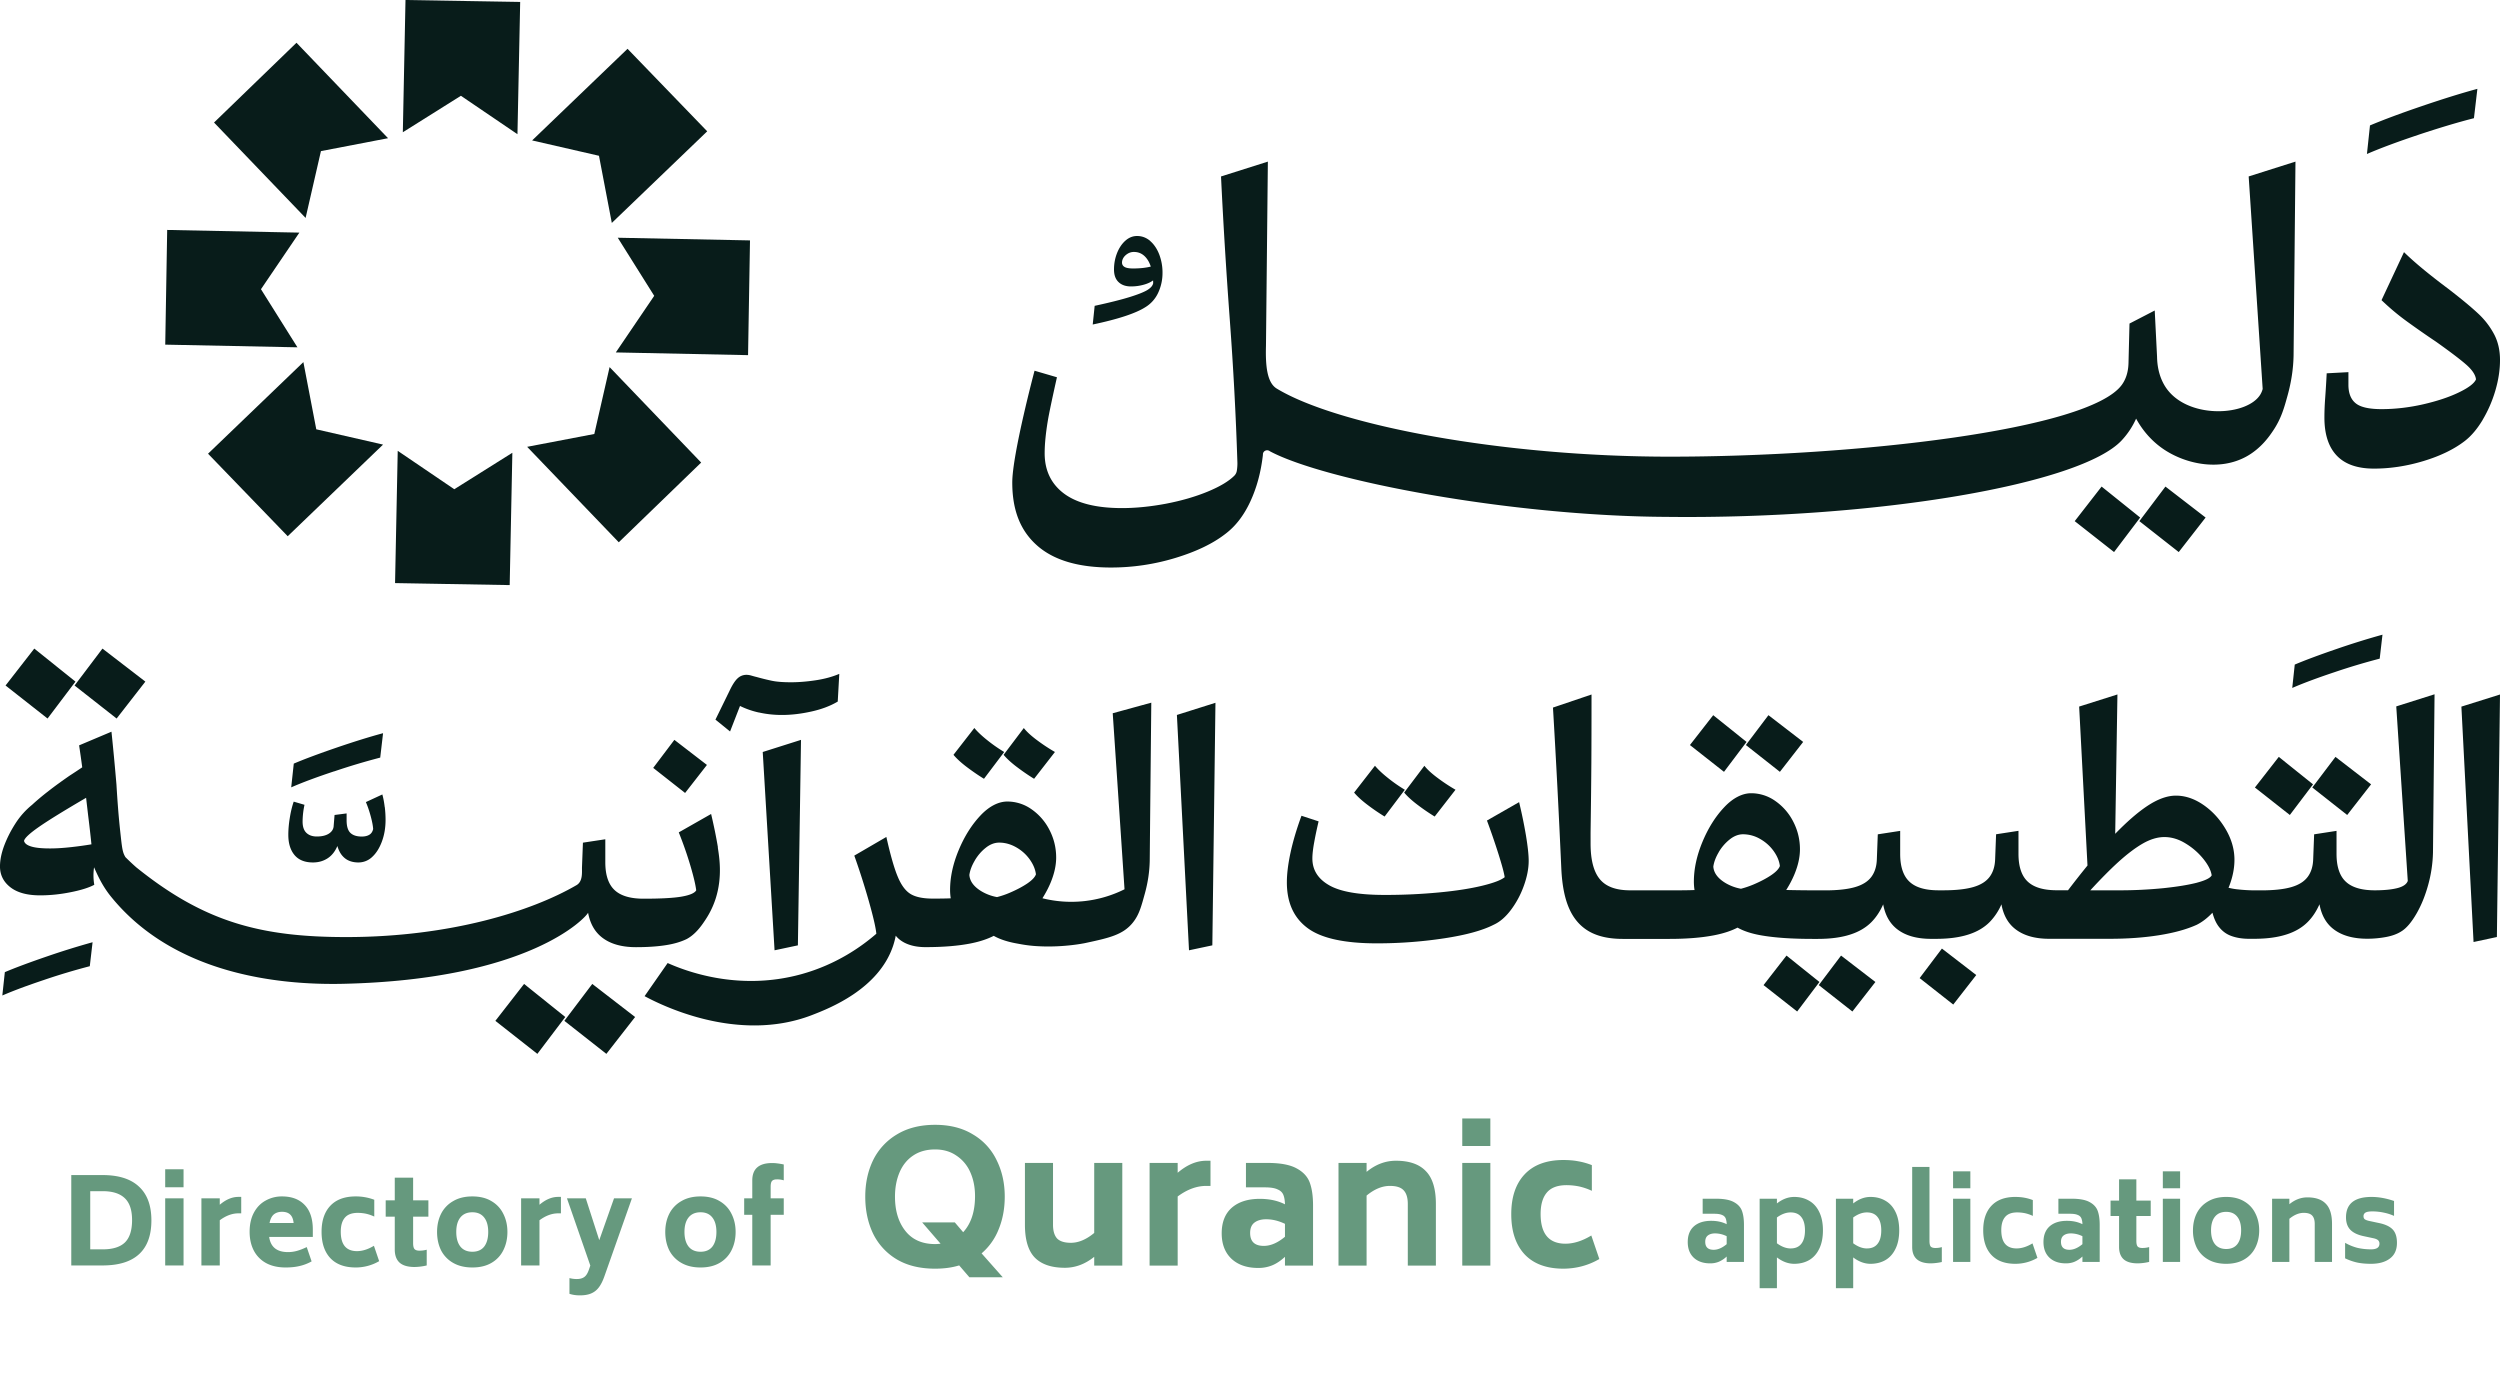 <svg xmlns="http://www.w3.org/2000/svg" width="237" height="132" fill="none" viewBox="0 0 237 132"><path fill="#66997E" d="M9.73 111.397c1.521 0 2.67.366 3.446 1.097.784.723 1.176 1.789 1.176 3.198 0 1.417-.388 2.483-1.164 3.199-.776.716-1.93 1.073-3.459 1.073H6.757v-8.567h2.972Zm2.79 4.261c0-.941-.229-1.631-.689-2.068-.46-.444-1.16-.667-2.102-.667H8.554v5.516h1.175c.957 0 1.662-.219 2.114-.656.452-.444.678-1.153.678-2.125Zm3.14-4.814h1.741v1.706h-1.74v-1.706Zm0 2.757h1.741v6.363h-1.74v-6.363Zm7.208-.135v1.559h-.26c-.595 0-1.187.219-1.774.656v4.283h-1.74v-6.363h1.74v.611c.58-.498 1.171-.746 1.774-.746h.26Zm2.65 3.797c.136.957.73 1.436 1.786 1.436.286 0 .565-.038.836-.113.279-.076.591-.196.938-.362l.463 1.356a4.268 4.268 0 0 1-1.152.441c-.377.09-.814.136-1.311.136-.724 0-1.342-.14-1.854-.419a2.845 2.845 0 0 1-1.164-1.186c-.264-.513-.396-1.104-.396-1.775 0-.708.136-1.315.407-1.819.271-.505.64-.886 1.108-1.142a3.114 3.114 0 0 1 1.56-.395c.911 0 1.623.267 2.136.802.52.535.78 1.319.78 2.351v.689h-4.137Zm1.22-2.384c-.316 0-.576.082-.78.248-.195.166-.33.437-.406.814h2.283c-.038-.369-.147-.637-.328-.803-.18-.173-.437-.259-.768-.259Zm6.946 5.278c-1.032-.008-1.823-.306-2.374-.893-.55-.596-.825-1.424-.825-2.487 0-1.055.275-1.876.825-2.464.55-.587 1.342-.885 2.374-.892a4.895 4.895 0 0 1 1.797.316v1.594a3.82 3.82 0 0 0-.791-.272 3.976 3.976 0 0 0-.814-.079c-.55.008-.95.166-1.198.475-.249.301-.373.738-.373 1.311 0 1.221.509 1.835 1.526 1.842.52 0 1.058-.169 1.616-.508l.497 1.458a4.414 4.414 0 0 1-2.26.599Zm5.48-4.815v2.509c0 .264.042.448.125.554.09.105.248.158.474.158.241 0 .471-.03.69-.09v1.491a5.315 5.315 0 0 1-1.142.147c-.648 0-1.126-.139-1.435-.418-.301-.279-.452-.693-.452-1.243v-3.108h-.86v-1.548h.86v-2.148h1.74v2.148h1.447v1.548h-1.447Zm5.616 4.815c-.716 0-1.326-.147-1.831-.441a2.865 2.865 0 0 1-1.142-1.198c-.248-.513-.373-1.089-.373-1.729 0-.633.125-1.202.373-1.707a2.845 2.845 0 0 1 1.142-1.209c.505-.302 1.115-.452 1.83-.452.717 0 1.323.15 1.82.452.498.293.87.697 1.12 1.209.255.505.384 1.074.384 1.707 0 .64-.129 1.216-.385 1.729a2.81 2.81 0 0 1-1.119 1.198c-.497.294-1.103.441-1.82.441Zm0-1.492c.49 0 .862-.162 1.119-.486.256-.332.384-.795.384-1.39 0-.588-.128-1.044-.384-1.368-.257-.332-.63-.497-1.12-.497-.497 0-.877.165-1.14.497-.257.324-.385.78-.385 1.368 0 .587.128 1.047.384 1.378.264.332.645.498 1.142.498Zm8.396-5.199v1.559h-.26c-.595 0-1.186.219-1.774.656v4.283h-1.74v-6.363h1.74v.611c.58-.498 1.172-.746 1.774-.746h.26Zm6.73.135-2.6 7.369c-.165.475-.353.844-.564 1.108a1.72 1.72 0 0 1-.735.554c-.279.113-.625.169-1.04.169-.361 0-.69-.049-.983-.147v-1.491c.226.06.456.09.69.09.293 0 .527-.06.7-.181.181-.12.332-.354.452-.701l.136-.395-2.215-6.375h1.785l1.278 3.967 1.401-3.967h1.695Zm6.507 6.556c-.716 0-1.326-.147-1.831-.441a2.865 2.865 0 0 1-1.142-1.198c-.248-.513-.373-1.089-.373-1.729 0-.633.125-1.202.373-1.707a2.845 2.845 0 0 1 1.142-1.209c.505-.302 1.115-.452 1.83-.452.717 0 1.323.15 1.82.452.498.293.87.697 1.12 1.209.255.505.384 1.074.384 1.707 0 .64-.129 1.216-.385 1.729a2.81 2.81 0 0 1-1.119 1.198c-.497.294-1.103.441-1.82.441Zm0-1.492c.49 0 .862-.162 1.119-.486.256-.332.384-.795.384-1.39 0-.588-.128-1.044-.384-1.368-.257-.332-.63-.497-1.12-.497-.497 0-.877.165-1.14.497-.257.324-.385.78-.385 1.368 0 .587.128 1.047.384 1.378.264.332.644.498 1.142.498Zm7.244-6.861c-.227 0-.385.053-.475.159-.083.098-.124.278-.124.542v1.096H74.3v1.56h-1.243v4.803h-1.741v-4.803h-.768v-1.56h.768v-1.695c0-1.1.63-1.65 1.888-1.65.293 0 .659.045 1.096.136v1.503a2.159 2.159 0 0 0-.644-.091ZM95.25 113.443c0 1.118-.19 2.144-.57 3.077a5.807 5.807 0 0 1-1.625 2.299l2.005 2.264h-3.163l-.968-1.123c-.668.207-1.429.311-2.282.311-1.428 0-2.638-.294-3.63-.882a5.797 5.797 0 0 1-2.246-2.437c-.496-1.037-.744-2.206-.744-3.509 0-1.279.248-2.431.744-3.457a5.803 5.803 0 0 1 2.247-2.437c1.002-.61 2.212-.916 3.63-.916 1.405 0 2.604.306 3.595.916a5.638 5.638 0 0 1 2.247 2.455c.507 1.025.76 2.172.76 3.439Zm-10.405 0c0 1.337.328 2.42.985 3.25.657.83 1.596 1.245 2.817 1.245.139 0 .312-.012.519-.035l-1.746-2.022h3.094l.795.933c.75-.818 1.124-1.959 1.124-3.422 0-.842-.15-1.596-.45-2.265a3.607 3.607 0 0 0-1.313-1.573c-.565-.391-1.239-.587-2.023-.587-.818 0-1.515.196-2.091.587-.565.381-.991.911-1.28 1.591-.287.679-.431 1.446-.431 2.298Zm21.549-3.197v9.731h-2.662v-.83c-.864.692-1.792 1.038-2.783 1.038-1.267 0-2.218-.323-2.852-.968-.622-.646-.933-1.683-.933-3.112v-5.859h2.662v5.859c0 .576.127 1.009.38 1.297.265.276.703.415 1.314.415.726 0 1.463-.312 2.212-.934v-6.637h2.662Zm8.361-.208v2.386h-.398c-.91 0-1.814.334-2.713 1.002v6.551h-2.662v-9.731h2.662v.933c.887-.76 1.792-1.141 2.713-1.141h.398Zm5.418.208c1.21 0 2.126.173 2.748.518.623.334 1.037.784 1.245 1.348.207.565.311 1.285.311 2.161v5.704h-2.662v-.83c-.415.381-.824.652-1.227.813a3.43 3.43 0 0 1-1.314.242c-1.06 0-1.901-.288-2.523-.864-.623-.588-.934-1.395-.934-2.42 0-1.049.317-1.856.951-2.42.645-.565 1.533-.847 2.662-.847.91 0 1.705.173 2.385.518-.011-.38-.063-.679-.155-.898-.093-.231-.277-.404-.554-.519-.265-.127-.662-.19-1.192-.19h-1.798v-2.316h2.057Zm-.363 7.864c.645 0 1.314-.288 2.005-.864v-1.227c-.599-.288-1.193-.432-1.78-.432-.461 0-.83.103-1.106.311-.277.207-.415.536-.415.985 0 .818.432 1.227 1.296 1.227Zm12.526-8.072c1.268 0 2.213.329 2.835.986.634.645.951 1.682.951 3.111v5.842h-2.662v-5.842c0-.576-.127-1.003-.381-1.279-.253-.288-.691-.432-1.313-.432-.738 0-1.475.305-2.213.916v6.637h-2.662v-9.731h2.662v.847c.853-.703 1.781-1.055 2.783-1.055Zm6.287-4.01h2.662v2.61h-2.662v-2.61Zm0 4.218h2.662v9.731h-2.662v-9.731Zm9.536 10.025c-1.578-.012-2.788-.467-3.63-1.365-.841-.911-1.261-2.178-1.261-3.803 0-1.613.42-2.87 1.261-3.768.842-.899 2.052-1.354 3.63-1.366.565 0 1.049.04 1.452.121.415.069.847.19 1.297.363v2.437a5.836 5.836 0 0 0-1.21-.415 6.059 6.059 0 0 0-1.245-.121c-.841.012-1.452.254-1.832.726-.38.461-.571 1.13-.571 2.006 0 1.866.778 2.805 2.334 2.817.795 0 1.619-.259 2.472-.778l.76 2.23c-1.048.611-2.201.916-3.457.916ZM162.679 113.639c.744 0 1.308.106 1.691.319.383.206.639.482.766.83.128.348.192.791.192 1.33v3.511h-1.639v-.511a2.524 2.524 0 0 1-.755.5 2.112 2.112 0 0 1-.809.149c-.652 0-1.17-.177-1.553-.532-.383-.362-.574-.858-.574-1.489 0-.646.195-1.142.585-1.49.397-.347.943-.521 1.638-.521.561 0 1.05.106 1.468.319a1.603 1.603 0 0 0-.095-.553.586.586 0 0 0-.341-.319c-.163-.078-.408-.117-.734-.117h-1.106v-1.426h1.266Zm-.224 4.841c.397 0 .809-.178 1.234-.532v-.756a2.514 2.514 0 0 0-1.095-.266c-.284 0-.511.064-.681.192-.171.128-.256.33-.256.606 0 .504.266.756.798.756Zm7.635-5.011c.532 0 1.004.12 1.415.362.412.234.731.588.958 1.063.234.476.351 1.057.351 1.745 0 .688-.117 1.27-.351 1.745-.227.475-.546.833-.958 1.074-.411.234-.883.351-1.415.351-.56 0-1.106-.202-1.638-.606v2.915h-1.638v-8.479h1.638v.447c.525-.412 1.071-.617 1.638-.617Zm-.34 4.883c.447 0 .784-.145 1.011-.436.234-.291.351-.717.351-1.277 0-.553-.117-.975-.351-1.266-.227-.291-.564-.436-1.011-.436-.426 0-.858.16-1.298.479v2.447c.447.326.879.489 1.298.489Zm7.571-4.883c.532 0 1.004.12 1.415.362.412.234.731.588.958 1.063.234.476.351 1.057.351 1.745 0 .688-.117 1.27-.351 1.745-.227.475-.546.833-.958 1.074-.411.234-.883.351-1.415.351-.56 0-1.106-.202-1.638-.606v2.915h-1.638v-8.479h1.638v.447c.525-.412 1.071-.617 1.638-.617Zm-.34 4.883c.447 0 .784-.145 1.01-.436.235-.291.352-.717.352-1.277 0-.553-.117-.975-.352-1.266-.226-.291-.563-.436-1.01-.436-.426 0-.858.16-1.298.479v2.447c.447.326.879.489 1.298.489Zm6.071 1.415c-1.184 0-1.777-.518-1.777-1.553v-7.586h1.639v7.011c0 .255.039.433.117.532.085.092.234.138.447.138.219 0 .422-.028.606-.085v1.415a5.268 5.268 0 0 1-1.032.128Zm2.099-8.724h1.638v1.607h-1.638v-1.607Zm0 2.596h1.638v5.99h-1.638v-5.99Zm5.869 6.17c-.972-.007-1.716-.287-2.234-.84-.518-.56-.777-1.341-.777-2.341 0-.992.259-1.766.777-2.319.518-.553 1.262-.833 2.234-.84.348 0 .645.025.894.074.255.043.521.117.798.224v1.5a3.586 3.586 0 0 0-.745-.256 3.743 3.743 0 0 0-.766-.074c-.518.007-.894.156-1.128.447-.234.283-.351.695-.351 1.234 0 1.149.479 1.727 1.436 1.734.49 0 .997-.16 1.522-.479l.468 1.373a4.163 4.163 0 0 1-2.128.563Zm5.382-6.17c.745 0 1.309.106 1.692.319.383.206.638.482.766.83.127.348.191.791.191 1.33v3.511h-1.638v-.511a2.528 2.528 0 0 1-.756.5c-.241.099-.51.149-.808.149-.653 0-1.17-.177-1.553-.532-.383-.362-.575-.858-.575-1.489 0-.646.195-1.142.585-1.49.397-.347.944-.521 1.639-.521.56 0 1.049.106 1.468.319a1.577 1.577 0 0 0-.096-.553.584.584 0 0 0-.34-.319c-.164-.078-.408-.117-.735-.117h-1.106v-1.426h1.266Zm-.223 4.841c.397 0 .808-.178 1.234-.532v-.756a2.518 2.518 0 0 0-1.096-.266c-.284 0-.511.064-.681.192-.17.128-.255.33-.255.606 0 .504.266.756.798.756Zm6.347-3.203v2.362c0 .248.039.422.117.521.086.1.235.149.447.149.227 0 .444-.028.649-.085v1.405a5.01 5.01 0 0 1-1.074.138c-.61 0-1.061-.131-1.351-.394-.284-.262-.426-.652-.426-1.17v-2.926h-.808v-1.457h.808v-2.021h1.638v2.021h1.362v1.457h-1.362Zm2.51-4.234h1.638v1.607h-1.638v-1.607Zm0 2.596h1.638v5.99h-1.638v-5.99Zm6.007 6.17c-.674 0-1.248-.138-1.723-.415a2.694 2.694 0 0 1-1.075-1.127 3.68 3.68 0 0 1-.351-1.628c0-.596.117-1.131.351-1.606.241-.483.6-.862 1.075-1.139.475-.283 1.049-.425 1.723-.425.674 0 1.245.142 1.713.425.468.277.819.656 1.053 1.139.241.475.362 1.01.362 1.606 0 .603-.121 1.146-.362 1.628a2.642 2.642 0 0 1-1.053 1.127c-.468.277-1.039.415-1.713.415Zm0-1.404c.461 0 .812-.152 1.053-.457.242-.312.362-.749.362-1.309 0-.553-.12-.982-.362-1.287-.241-.312-.592-.468-1.053-.468-.468 0-.826.156-1.074.468-.241.305-.362.734-.362 1.287 0 .553.121.986.362 1.298.248.312.606.468 1.074.468Zm7.702-4.894c.78 0 1.361.203 1.744.607.391.397.586 1.035.586 1.915v3.596h-1.639v-3.596c0-.355-.078-.617-.234-.788-.156-.177-.425-.266-.808-.266-.454 0-.908.188-1.362.564v4.086h-1.638v-5.99h1.638v.521c.525-.432 1.096-.649 1.713-.649Zm6.029 6.298c-.49 0-.922-.039-1.298-.117a5.24 5.24 0 0 1-1.16-.404v-1.468c.39.22.784.379 1.181.479.404.092.83.138 1.277.138.532 0 .798-.177.798-.532a.426.426 0 0 0-.128-.33c-.085-.078-.22-.138-.404-.181l-.947-.202c-.575-.12-1-.322-1.277-.606-.276-.284-.415-.677-.415-1.181 0-1.291.809-1.936 2.426-1.936.667 0 1.376.127 2.128.383v1.415a4.572 4.572 0 0 0-.968-.309 5.143 5.143 0 0 0-1.086-.117c-.312 0-.532.039-.659.117a.38.38 0 0 0-.181.341c0 .127.039.223.117.287.078.057.202.106.372.149l.947.202c.603.121 1.043.323 1.319.606.277.284.415.71.415 1.277 0 .66-.223 1.156-.67 1.489-.44.334-1.035.5-1.787.5Z"/><path fill="#081C1A" d="M109.026 22.837c.363.311.653.733.864 1.27a4.79 4.79 0 0 1 .316 1.76 4.41 4.41 0 0 1-.406 1.877 3.124 3.124 0 0 1-1.201 1.365c-.916.59-2.586 1.144-5.009 1.655l.184-1.771c1.433-.311 2.539-.59 3.335-.838.795-.248 1.348-.47 1.664-.664.316-.195.5-.406.548-.643-.016-.949-.185-1.681-.511-2.193-.327-.51-.764-.77-1.306-.77a1.11 1.11 0 0 0-.617.175c-.179.116-.31.248-.395.395a.866.866 0 0 0-.126.432c0 .185.084.327.247.422.164.095.432.142.806.142.685 0 1.28-.068 1.797-.21l.142 1.306c-.232.185-.543.338-.933.443-.389.11-.79.164-1.211.164-.495 0-.89-.137-1.175-.412-.289-.274-.432-.669-.432-1.201s.095-1.06.29-1.55c.195-.49.458-.88.79-1.175.332-.295.701-.443 1.106-.443.469 0 .88.158 1.249.47M229.278 12.776c-1.986.664-3.619 1.27-4.893 1.823l.289-2.709c1.254-.527 2.882-1.138 4.894-1.823 2.012-.686 3.771-1.234 5.288-1.645l-.326 2.783c-1.517.385-3.271.912-5.257 1.57"/><path fill="#081C1A" d="m213.175 16.739 1.327 20.133a2.015 2.015 0 0 1-.221.527c-1.211 1.998-6.521 2.346-8.728-.353-.332-.406-1.033-1.418-1.064-3.215l-.221-4.395-2.392 1.238-.095 3.769c-.026.817-.237 1.496-.632 2.04-3.118 4.284-25.289 6.809-42.867 6.809-15.86 0-31.489-2.968-37.241-6.451-.932-.564-1.079-2.161-1.027-4.064l.179-17.456-4.44 1.407c.216 4.507.495 9.034.832 13.588.337 4.553.579 9.08.722 13.587 0 .264-.021.5-.053.706a.864.864 0 0 1-.237.485c-.532.532-1.38 1.038-2.544 1.518-1.17.48-2.481.86-3.935 1.139-1.459.274-2.85.416-4.172.416-2.433 0-4.261-.459-5.489-1.37-1.227-.917-1.843-2.193-1.843-3.832 0-.843.1-1.882.305-3.11.19-1.133.859-4.09.859-4.09l-2.123-.621s-2.112 7.932-2.112 10.599c0 2.666.79 4.595 2.365 5.981 1.575 1.387 3.908 2.077 6.99 2.077 2.07 0 4.098-.3 6.084-.901 1.986-.601 3.571-1.36 4.751-2.277.964-.722 1.754-1.74 2.365-3.052.611-1.307 1.017-2.788 1.206-4.448V43.065c.016-.332.396-.49.659-.29l.005.006c5.183 2.767 22.75 6.145 37.61 6.219 19.948.231 39.353-3.105 43.167-7.284a7.508 7.508 0 0 0 1.338-2.03c.437.802 1.259 2.014 2.692 2.957 2.08 1.365 5.225 2.019 7.738.649 1.422-.775 2.228-1.971 2.565-2.477.779-1.16 1.059-2.22 1.375-3.363.347-1.265.537-2.525.558-3.774l.179-18.357-4.44 1.407.005.011ZM199.232 46.127l-2.549 3.278 3.729 2.93 2.476-3.272-3.656-2.936ZM206.543 52.336l2.549-3.273-3.808-2.936-2.471 3.278 3.73 2.93ZM235.356 39.797c.517-.87.922-1.802 1.212-2.798.29-1.002.432-1.956.432-2.873 0-.917-.185-1.728-.559-2.44a7.404 7.404 0 0 0-1.501-1.95c-.627-.59-1.575-1.38-2.855-2.366-1.807-1.35-3.202-2.504-4.187-3.468l-2.129 4.553a22.538 22.538 0 0 0 2.418 2.024 93.566 93.566 0 0 0 2.745 1.913c1.322.939 2.275 1.66 2.855 2.167.579.506.89.975.937 1.407-.168.385-.716.801-1.643 1.244-.927.448-2.055.817-3.377 1.122-1.322.3-2.639.454-3.935.454-1.179 0-2.001-.185-2.454-.56-.458-.373-.685-.958-.685-1.754V35.28l-2.06.11a100.07 100.07 0 0 1-.142 2.33c-.047.638-.074 1.26-.074 1.86 0 1.592.39 2.794 1.175 3.616.78.817 1.954 1.228 3.519 1.228 1.564 0 3.134-.242 4.714-.722 1.58-.48 2.871-1.107 3.882-1.882.627-.48 1.196-1.154 1.718-2.023M221.303 63.725c-1.623.543-2.955 1.039-3.998 1.492l.237-2.214c1.021-.432 2.354-.927 3.998-1.491a74.489 74.489 0 0 1 4.319-1.344l-.263 2.271a62.273 62.273 0 0 0-4.293 1.286ZM216.029 71.752l-2.264 2.904 3.312 2.604 2.197-2.904-3.245-2.604ZM222.514 77.26l2.264-2.904-3.376-2.604-2.196 2.904 3.308 2.604ZM162.412 67.8l-2.207 2.83 3.229 2.54 2.138-2.836-3.16-2.535ZM168.733 73.17l2.207-2.836-3.292-2.535-2.138 2.83 3.223 2.54ZM169.359 90.589l-2.175 2.799 3.186 2.503 2.112-2.799-3.123-2.503ZM175.606 95.891l2.181-2.799-3.255-2.503-2.112 2.799 3.186 2.503ZM185.168 95.232l2.18-2.798-3.255-2.51-2.112 2.8 3.187 2.508ZM144.003 76.048l-3.04 1.739a66.82 66.82 0 0 1 1.091 3.173c.332 1.054.532 1.787.59 2.198-.337.274-1.049.548-2.139.811-1.09.264-2.449.48-4.072.633a53.5 53.5 0 0 1-5.178.237c-2.438 0-4.187-.306-5.251-.917s-1.591-1.455-1.591-2.54c0-.396.058-.918.179-1.566.116-.648.258-1.296.411-1.95l-1.623-.532c-.474 1.296-.821 2.477-1.048 3.541-.226 1.065-.337 1.987-.337 2.773 0 1.908.648 3.352 1.949 4.322 1.296.975 3.492 1.46 6.579 1.46 2.165 0 4.288-.159 6.374-.475 2.086-.316 3.655-.748 4.719-1.296.569-.259 1.112-.723 1.623-1.402a8.658 8.658 0 0 0 1.222-2.288c.305-.848.458-1.634.458-2.36 0-.57-.089-1.382-.263-2.436a45.97 45.97 0 0 0-.648-3.141"/><path fill="#081C1A" d="M134.369 76.285a19.6 19.6 0 0 0 1.638 1.123l1.975-2.54a16.9 16.9 0 0 1-1.68-1.108c-.569-.421-.996-.811-1.27-1.164l-1.917 2.54c.295.353.711.738 1.254 1.15ZM130.344 72.596l-1.975 2.54c.295.353.711.738 1.254 1.15a19.6 19.6 0 0 0 1.638 1.122l1.917-2.54a14.006 14.006 0 0 1-1.591-1.108c-.532-.421-.943-.811-1.238-1.164M228.256 83.516c-.116.316-.453.543-1.001.68-.548.137-1.259.206-2.123.206-1.259 0-2.181-.275-2.76-.828-.58-.548-.869-1.428-.869-2.625v-2.182l-2.123.327-.09 2.361c-.021.67-.189 1.223-.516 1.666-.326.443-.843.77-1.548.975-.706.206-1.654.31-2.834.31h-.474a15.34 15.34 0 0 1-1.886-.105 5.94 5.94 0 0 1-.769-.142c.031-.074.063-.142.089-.216.316-.838.474-1.65.474-2.435 0-.986-.274-1.95-.827-2.893-.553-.944-1.253-1.713-2.107-2.304-.853-.59-1.727-.885-2.612-.885-.827 0-1.733.327-2.729.99-.911.607-1.922 1.487-3.029 2.63l.211-13.212-3.629 1.149.79 15.068a92.962 92.962 0 0 0-1.844 2.345h-1.069c-1.259 0-2.176-.274-2.76-.827-.58-.548-.869-1.428-.869-2.625v-2.182l-2.123.327-.09 2.361c-.021.67-.189 1.223-.516 1.666-.326.442-.843.77-1.549.975-.705.205-1.654.31-2.833.31h-.475c-1.258 0-2.18-.273-2.76-.827-.579-.548-.869-1.428-.869-2.625v-2.182l-2.123.327-.089 2.361c-.021.67-.19 1.223-.516 1.666-.327.443-.843.77-1.549.975-.706.206-1.654.31-2.834.31h-.474c-1.238 0-2.307-.015-3.218-.036.295-.47.558-.96.769-1.465.353-.844.532-1.645.532-2.393 0-.922-.211-1.797-.632-2.614a5.308 5.308 0 0 0-1.697-1.96 3.956 3.956 0 0 0-2.301-.739c-.827 0-1.718.443-2.55 1.329-.837.885-1.522 1.981-2.065 3.288-.542 1.307-.811 2.562-.811 3.763 0 .275.021.543.063.796-.511.021-1.069.027-1.685.027h-4.425c-1.338 0-2.297-.353-2.876-1.065-.58-.706-.869-1.829-.869-3.363V78.91c.042-2.894.063-5.097.074-6.61.01-1.517.015-3.668.015-6.461l-3.655 1.239c.295 4.938.558 10.056.795 15.347.079 1.555.332 2.81.769 3.763.432.954 1.064 1.66 1.886 2.124.827.464 1.88.696 3.155.696h4.425c1.67 0 3.102-.116 4.293-.353.848-.169 1.575-.406 2.175-.717.564.322 1.307.57 2.234.733 1.28.226 2.913.337 4.898.337h.475c1.179 0 2.191-.132 3.039-.4.843-.264 1.533-.67 2.065-1.213.437-.448.8-1.001 1.095-1.66.19 1.028.632 1.813 1.322 2.35.785.612 1.86.918 3.214.918h.474c1.18 0 2.191-.132 3.039-.4.843-.264 1.533-.67 2.065-1.213a5.562 5.562 0 0 0 1.096-1.66c.189 1.027.626 1.813 1.322 2.35.785.612 1.859.918 3.213.918h5.694c1.712 0 3.276-.111 4.704-.338 1.427-.227 2.618-.553 3.582-.99.521-.259 1.016-.644 1.49-1.144.137.506.316.922.548 1.249.316.442.717.759 1.212.943.49.185 1.064.28 1.712.28h.474c1.18 0 2.191-.132 3.039-.401.843-.264 1.533-.67 2.065-1.212.442-.448.806-1.002 1.096-1.66.189 1.027.626 1.813 1.322 2.35.785.611 1.859.917 3.213.917.59 0 1.18-.053 1.77-.163.59-.11 1.08-.29 1.475-.548.474-.296.937-.844 1.401-1.64.463-.795.837-1.712 1.122-2.745a12.57 12.57 0 0 0 .458-3.084l.148-14.994-3.63 1.149 1.091 16.528v.021Zm-65.322-2.73a4.32 4.32 0 0 1 1.048-1.212c.411-.327.837-.485 1.269-.485a3.23 3.23 0 0 1 1.607.443c.521.295.948.68 1.285 1.149.337.474.532.943.59 1.417-.1.275-.374.564-.827.87-.453.306-1.011.6-1.68.885a8.93 8.93 0 0 1-1.18.401 4.398 4.398 0 0 1-1.501-.564c-.706-.432-1.08-.943-1.122-1.534.058-.432.231-.89.516-1.37m45.332 2.894c-.796.205-1.849.379-3.155.516a42.01 42.01 0 0 1-4.351.206h-2.603c1.001-1.091 1.886-1.982 2.645-2.673.853-.774 1.638-1.365 2.344-1.77.706-.401 1.385-.606 2.033-.606.69 0 1.364.205 2.033.621a6.429 6.429 0 0 1 1.681 1.476c.453.57.705 1.08.769 1.534-.137.258-.606.485-1.401.696M236.705 88.829l.295-22.99-3.66 1.149 1.153 22.315 2.212-.474ZM4.219 92.882c-1.623.542-2.955 1.038-3.998 1.491l.237-2.214c1.022-.432 2.354-.927 3.998-1.491a74.634 74.634 0 0 1 4.32-1.344l-.264 2.272a62.36 62.36 0 0 0-4.293 1.285ZM31.674 73.123c-1.649.548-3.008 1.054-4.067 1.518l.243-2.25c1.043-.444 2.396-.944 4.066-1.519 1.67-.57 3.14-1.028 4.399-1.365l-.27 2.314a62.434 62.434 0 0 0-4.366 1.307M36.477 76.5c.053.444.074.85.074 1.234 0 .743-.116 1.423-.348 2.045-.231.622-.537 1.107-.916 1.455a1.88 1.88 0 0 1-1.322.527c-.5 0-.948-.137-1.275-.406-.332-.269-.564-.654-.706-1.154-.221.522-.532.912-.932 1.17-.4.258-.859.39-1.38.39-.78 0-1.364-.237-1.754-.706-.39-.47-.585-1.107-.585-1.908 0-.48.042-1.012.137-1.592.09-.58.216-1.102.374-1.56l1.022.3a7.833 7.833 0 0 0-.18 1.592c0 .48.122.838.359 1.065.242.232.569.348.99.348.459 0 .832-.085 1.112-.253.279-.17.442-.396.479-.675l.09-1.112 1.143-.148v.66c0 .558.12.953.358 1.185.242.232.6.348 1.08.348.279 0 .516-.053.706-.164.19-.11.316-.295.373-.553-.02-.3-.094-.696-.226-1.186s-.285-.948-.464-1.365l1.56-.722c.1.359.173.759.226 1.202M3.25 61.486l-2.724 3.5 3.983 3.13 2.644-3.5-3.903-3.13ZM11.056 68.116l2.723-3.5-4.066-3.13-2.644 3.5 3.987 3.13ZM49.683 93.277l-2.723 3.5 3.982 3.13 2.645-3.494-3.904-3.136ZM57.484 99.907l2.723-3.494-4.06-3.136-2.645 3.5 3.982 3.13ZM64.947 75.173l2.07-2.657-3.087-2.377-2.006 2.657 3.023 2.377Z"/><path fill="#081C1A" d="M68.061 80.338a50.3 50.3 0 0 0-.295-1.581c-.11-.527-.226-1.06-.353-1.592l-3.066 1.745c.433 1.08.801 2.14 1.107 3.173.305 1.033.484 1.802.547 2.319-.136.252-.584.453-1.343.59-.758.137-1.97.205-3.645.205-1.259 0-2.18-.274-2.76-.827-.58-.548-.87-1.428-.87-2.625v-2.182l-2.122.322-.09 2.36c-.005.465.085 1.319-.516 1.666-4.34 2.525-12.046 4.886-21.596 4.923-8.365.032-13.706-1.434-20.127-6.599a22.843 22.843 0 0 1-1.038-.975c-.28-.453-.321-.838-.474-2.24a76.43 76.43 0 0 1-.221-2.319 112.42 112.42 0 0 1-.158-2.319c-.158-1.85-.316-3.52-.474-5.017L7.5 70.66c.1.665.2 1.36.295 2.082-.358.243-.753.506-1.18.78-1.49 1.028-2.681 1.95-3.571 2.773a7.407 7.407 0 0 0-1.58 1.77c-.443.69-.796 1.387-1.065 2.098-.263.706-.4 1.37-.4 1.977 0 .806.332 1.465.99 1.976.659.511 1.596.764 2.818.764.922 0 1.88-.095 2.876-.295.99-.195 1.744-.432 2.255-.706a5.297 5.297 0 0 1-.021-1.66c.31.7.758 1.728 1.58 2.75 5.958 7.39 15.903 8.433 22.034 8.296 17.715-.4 23.035-6.308 23.219-6.74.19 1.027.632 1.813 1.327 2.35.785.612 1.86.917 3.214.917 1.042 0 1.96-.058 2.755-.179.795-.116 1.48-.316 2.049-.59.553-.295 1.074-.796 1.564-1.508.232-.337.811-1.143 1.196-2.36.637-2.03.342-3.864.19-4.829m-61.193-.031c-.77.09-1.475.137-2.123.137-.769 0-1.354-.058-1.754-.18-.405-.12-.637-.294-.695-.532.042-.258.516-.706 1.433-1.344.863-.6 2.344-1.517 4.45-2.745.064.563.132 1.138.2 1.728a121.796 121.796 0 0 1 .306 2.683c-.563.095-1.164.18-1.812.253M73.428 90.088l2.212-.469.295-19.48-3.628 1.15 1.121 18.8ZM71.938 67.541a9.83 9.83 0 0 0 2.228.237c.864 0 1.786-.11 2.76-.327.975-.216 1.802-.532 2.492-.943l.147-2.625c-.647.274-1.39.48-2.228.606-.837.127-1.617.19-2.344.19-.769 0-1.38-.047-1.843-.147-.464-.1-.938-.216-1.433-.354-.158-.036-.321-.084-.485-.131a1.72 1.72 0 0 0-.458-.074c-.332 0-.622.116-.87.353-.247.237-.494.633-.752 1.18l-1.328 2.715 1.386 1.123.942-2.42a7.957 7.957 0 0 0 1.786.622M96.395 72.706c.543.411 1.085.786 1.638 1.123l1.975-2.54a16.999 16.999 0 0 1-1.68-1.107c-.569-.422-.996-.812-1.27-1.165l-1.916 2.54c.294.353.71.738 1.253 1.15ZM92.365 69.017l-1.975 2.54c.295.353.71.738 1.253 1.15.543.41 1.085.785 1.638 1.122l1.917-2.54a13.988 13.988 0 0 1-1.59-1.107c-.532-.422-.943-.812-1.238-1.165"/><path fill="#081C1A" d="M106.597 84.307a11.285 11.285 0 0 1-7.774.848c.295-.474.558-.959.769-1.465.353-.848.532-1.644.532-2.393 0-.927-.211-1.797-.632-2.614a5.302 5.302 0 0 0-1.697-1.96 3.96 3.96 0 0 0-2.302-.738c-.826 0-1.717.442-2.549 1.328-.832.885-1.522 1.982-2.065 3.289-.542 1.307-.811 2.561-.811 3.763 0 .28.021.543.063.796-.51.02-1.07.026-1.685.026-.927 0-1.628-.142-2.107-.427-.48-.285-.89-.827-1.222-1.623-.338-.796-.701-2.06-1.09-3.795l-3.04 1.77a69.04 69.04 0 0 1 1.385 4.339c.411 1.454.648 2.477.706 3.067-1.338 1.16-3.719 2.894-7.1 3.832-6.021 1.665-11.078-.338-12.685-1.054-.727 1.048-1.459 2.092-2.186 3.14 1.265.68 8.713 4.565 15.882 1.787 1.638-.637 6.316-2.45 7.685-6.582.127-.385.2-.712.242-.939.206.264.48.48.817.66.553.284 1.217.426 2.007.426 1.67 0 3.102-.116 4.293-.353.848-.169 1.575-.411 2.175-.717.564.322 1.307.57 2.234.733.268.047.79.158 1.543.221 2.634.216 4.888-.269 4.888-.269 2.249-.485 3.598-.77 4.541-1.966.59-.743.795-1.565 1.122-2.745.284-1.033.437-2.061.458-3.084.047-4.996.1-9.993.148-14.994-1.217.332-2.439.67-3.656 1.001.374 5.56.748 11.121 1.117 16.676m-14.196-2.714c.284-.48.632-.886 1.048-1.212.41-.327.838-.485 1.27-.485.547 0 1.085.147 1.606.442.522.296.948.68 1.285 1.15.337.474.532.943.59 1.417-.1.274-.374.564-.827.87-.453.305-1.011.6-1.68.885-.38.164-.774.295-1.18.4a4.4 4.4 0 0 1-1.501-.563c-.706-.432-1.08-.944-1.122-1.534.058-.432.232-.89.516-1.37M112.718 90.088l2.212-.469.295-22.995-3.655 1.154 1.148 22.31ZM28.76 34.327l1.223 6.372 6.331 1.449-9.039 8.686-7.553-7.822 9.039-8.685ZM28.38 22.052l-3.64 5.365 3.456 5.508-12.531-.253.184-10.873 12.532.253ZM36.788 13.102l-6.363 1.223-1.454 6.335-8.681-9.044 7.817-7.563 8.68 9.05ZM49.055 12.723 43.693 9.08l-5.505 3.458L38.441 0l10.872.184-.258 12.539ZM58 21.135l-1.217-6.367-6.337-1.455 9.045-8.686 7.553 7.822L58 21.135ZM58.379 33.41l3.64-5.366-3.456-5.507 12.537.253-.184 10.878-12.537-.258ZM49.973 42.359l6.368-1.218 1.449-6.34 8.68 9.05-7.811 7.557-8.686-9.05ZM37.704 42.739l5.362 3.641 5.505-3.457-.253 12.544-10.867-.19.253-12.538Z"/></svg>